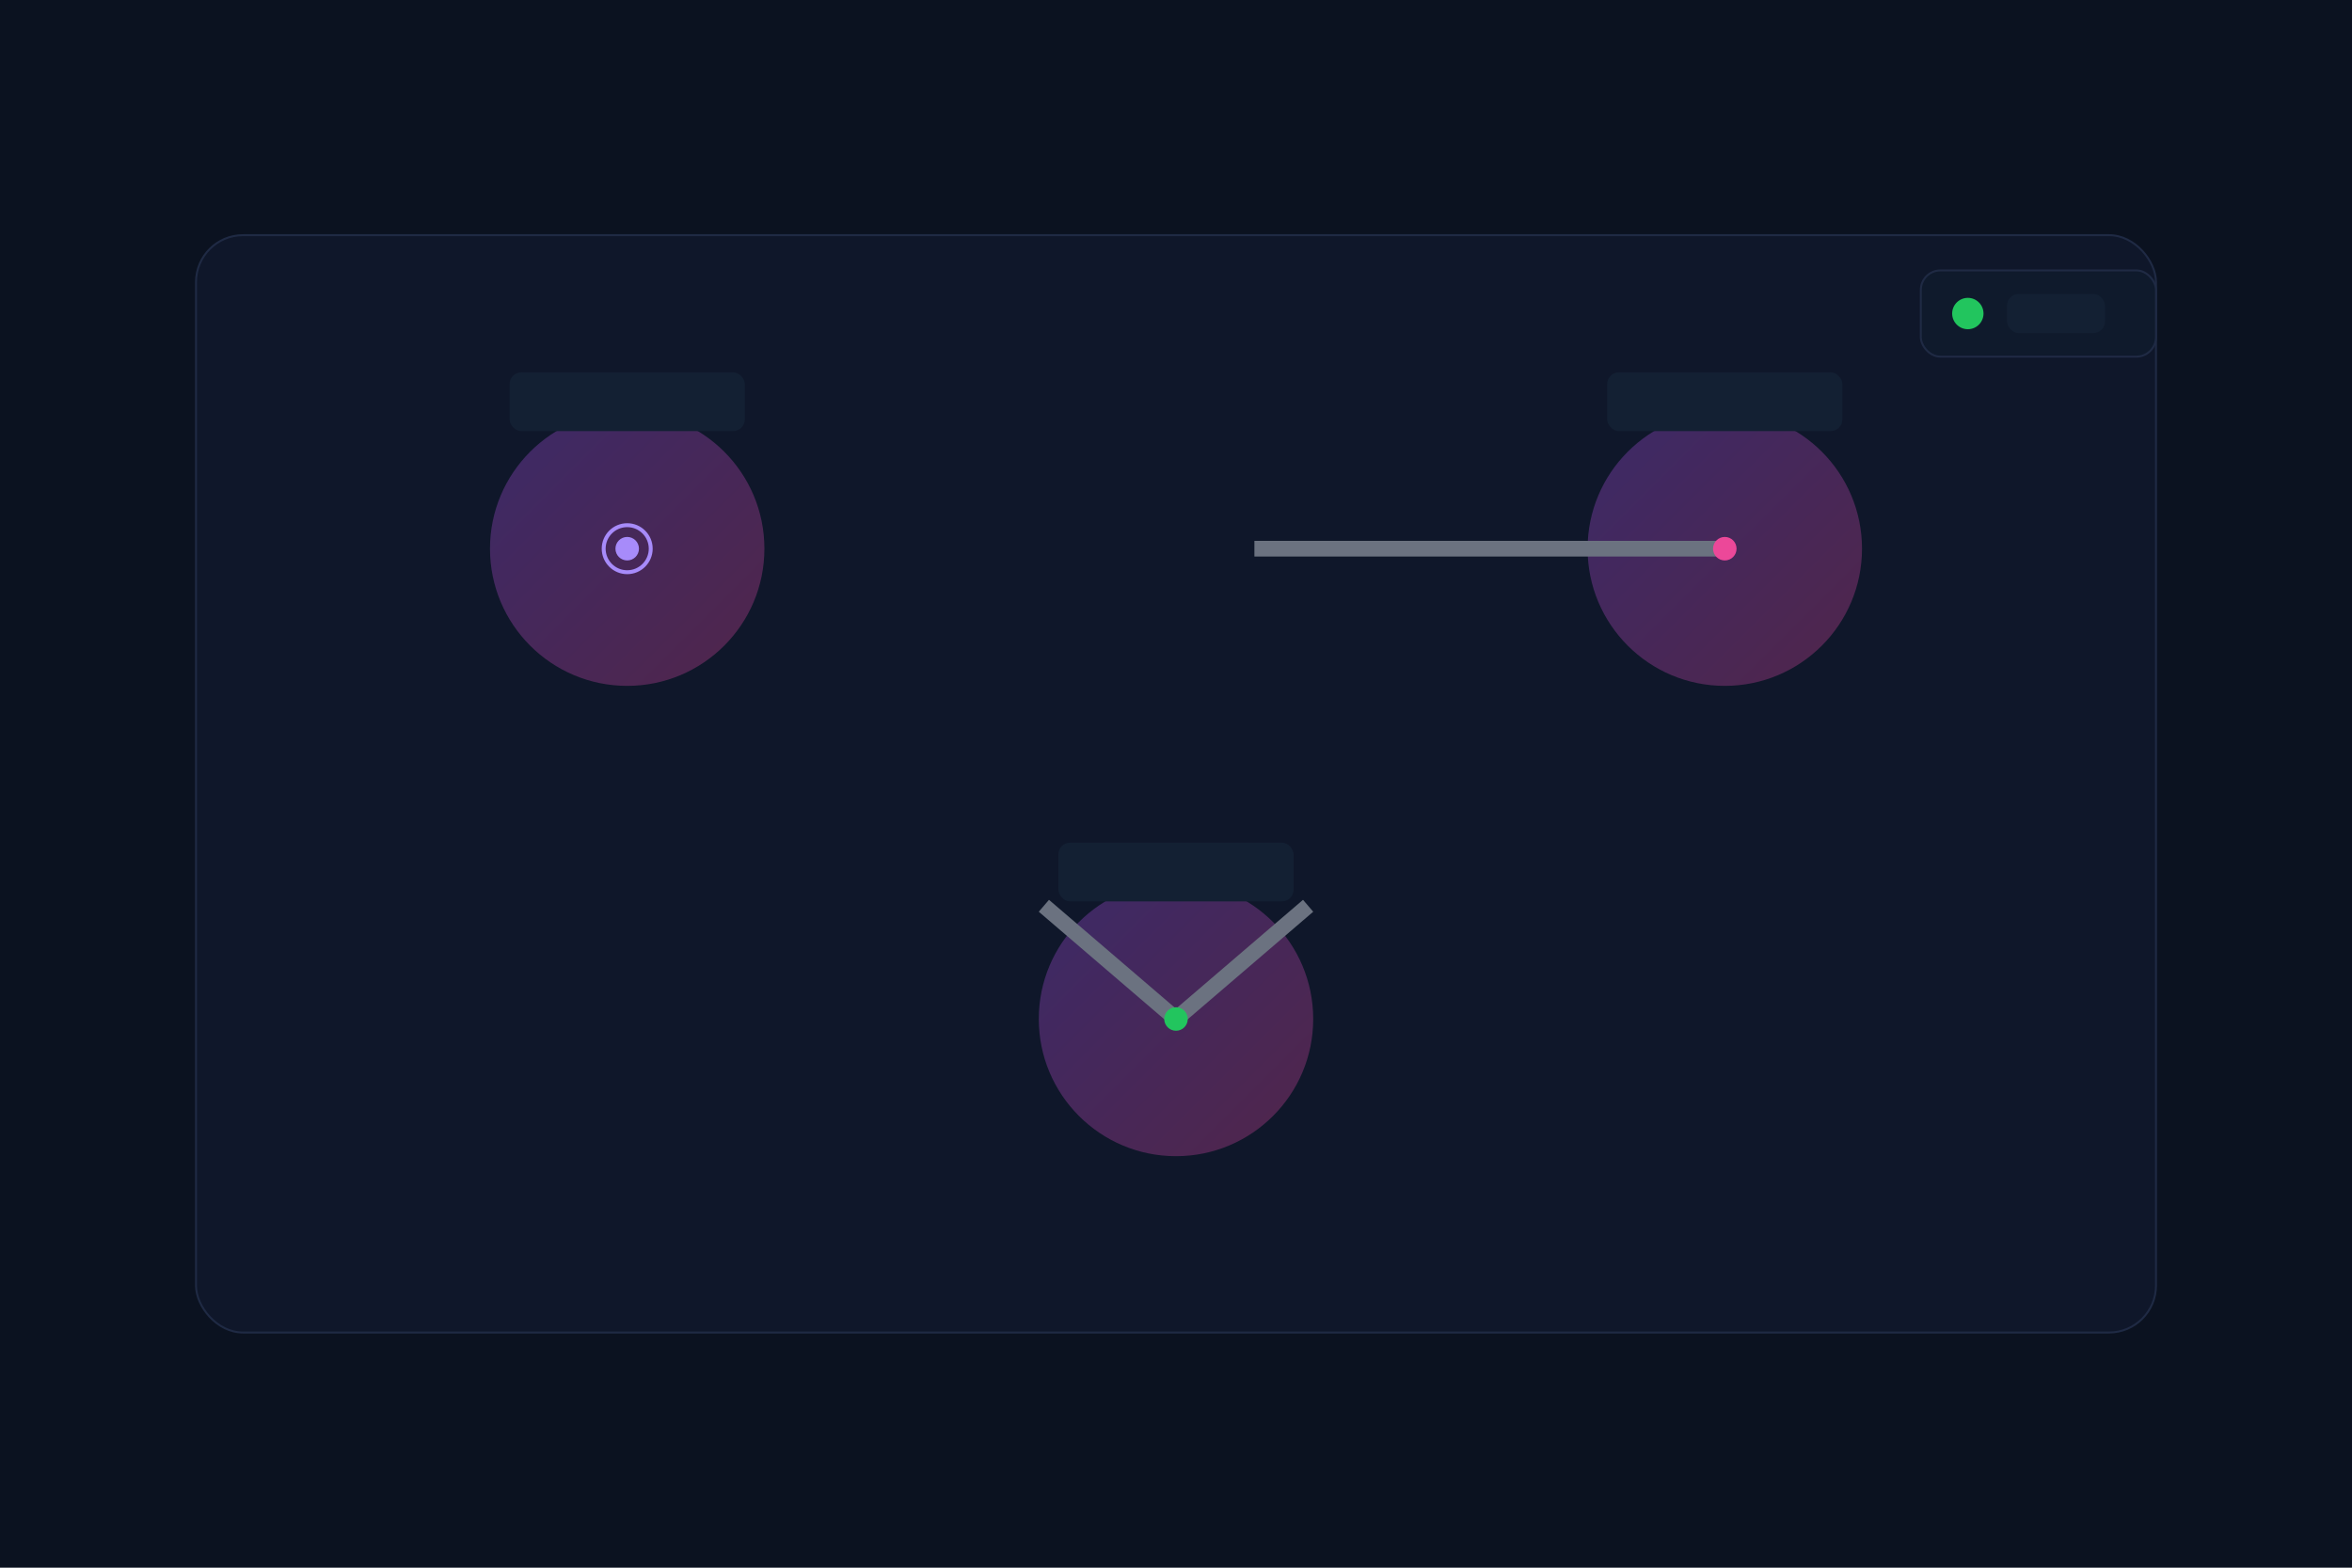 <svg xmlns="http://www.w3.org/2000/svg" viewBox="0 0 1200 800" width="1200" height="800">
  <style>
    @keyframes dash {
      to { stroke-dashoffset: 0; }
    }
    @keyframes ping {
      0% { r: 0; opacity: .7 }
      100% { r: 26; opacity: 0 }
    }
    @media (prefers-reduced-motion: reduce) {
      [style*="animation"], animate { animation: none !important; }
    }
  </style>
  <defs>
    <linearGradient id="g" x1="0" x2="1" y1="0" y2="1">
      <stop offset="0%" stop-color="#a855f7"/>
      <stop offset="100%" stop-color="#ec4899"/>
    </linearGradient>
  </defs>
  <rect width="1200" height="800" fill="#0b1220"/>
  <rect x="100" y="120" width="1000" height="560" rx="24" fill="#0f172a" stroke="#1f2a44"/>
  <circle cx="320" cy="280" r="70" fill="url(#g)" opacity="0.3"/>
  <circle cx="880" cy="280" r="70" fill="url(#g)" opacity="0.3"/>
  <circle cx="600" cy="520" r="70" fill="url(#g)" opacity="0.3"/>
  <line x1="320" y1="280" x2="880" y2="280" stroke="#6b7280" stroke-width="8" stroke-dasharray="320" stroke-dashoffset="320" style="animation:dash 1.2s ease forwards"/>
  <line x1="320" y1="280" x2="600" y2="520" stroke="#6b7280" stroke-width="8" stroke-dasharray="280" stroke-dashoffset="280" style="animation:dash 1.4s ease 150ms forwards"/>
  <line x1="880" y1="280" x2="600" y2="520" stroke="#6b7280" stroke-width="8" stroke-dasharray="280" stroke-dashoffset="280" style="animation:dash 1.4s ease 300ms forwards"/>
  <circle cx="320" cy="280" r="6" fill="#a78bfa"><animate attributeName="r" values="6;8;6" dur="1.2s" repeatCount="indefinite"/></circle>
  <circle cx="880" cy="280" r="6" fill="#ec4899"><animate attributeName="r" values="6;8;6" dur="1.2s" begin="150ms" repeatCount="indefinite"/></circle>
  <circle cx="600" cy="520" r="6" fill="#22c55e"><animate attributeName="r" values="6;8;6" dur="1.2s" begin="300ms" repeatCount="indefinite"/></circle>
  <circle cx="320" cy="280" r="12" fill="none" stroke="#a78bfa" stroke-width="2">
    <animate attributeName="r" from="0" to="24" dur="1.2s" repeatCount="indefinite"/>
    <animate attributeName="opacity" values=".7;0" dur="1.2s" repeatCount="indefinite"/>
  </circle>
  <rect x="260" y="190" width="120" height="30" rx="6" fill="#132033"/>
  <rect x="820" y="190" width="120" height="30" rx="6" fill="#132033"/>
  <rect x="540" y="430" width="120" height="30" rx="6" fill="#132033"/>
  <!-- mini huddle indicator -->
  <g transform="translate(1040,160)">
    <rect x="-60" y="-22" width="120" height="44" rx="10" fill="#0f1a2c" stroke="#1f2a44"/>
    <circle cx="-36" cy="0" r="8" fill="#22c55e"/>
    <rect x="-16" y="-10" width="50" height="20" rx="6" fill="#132033"/>
  </g>
</svg>
